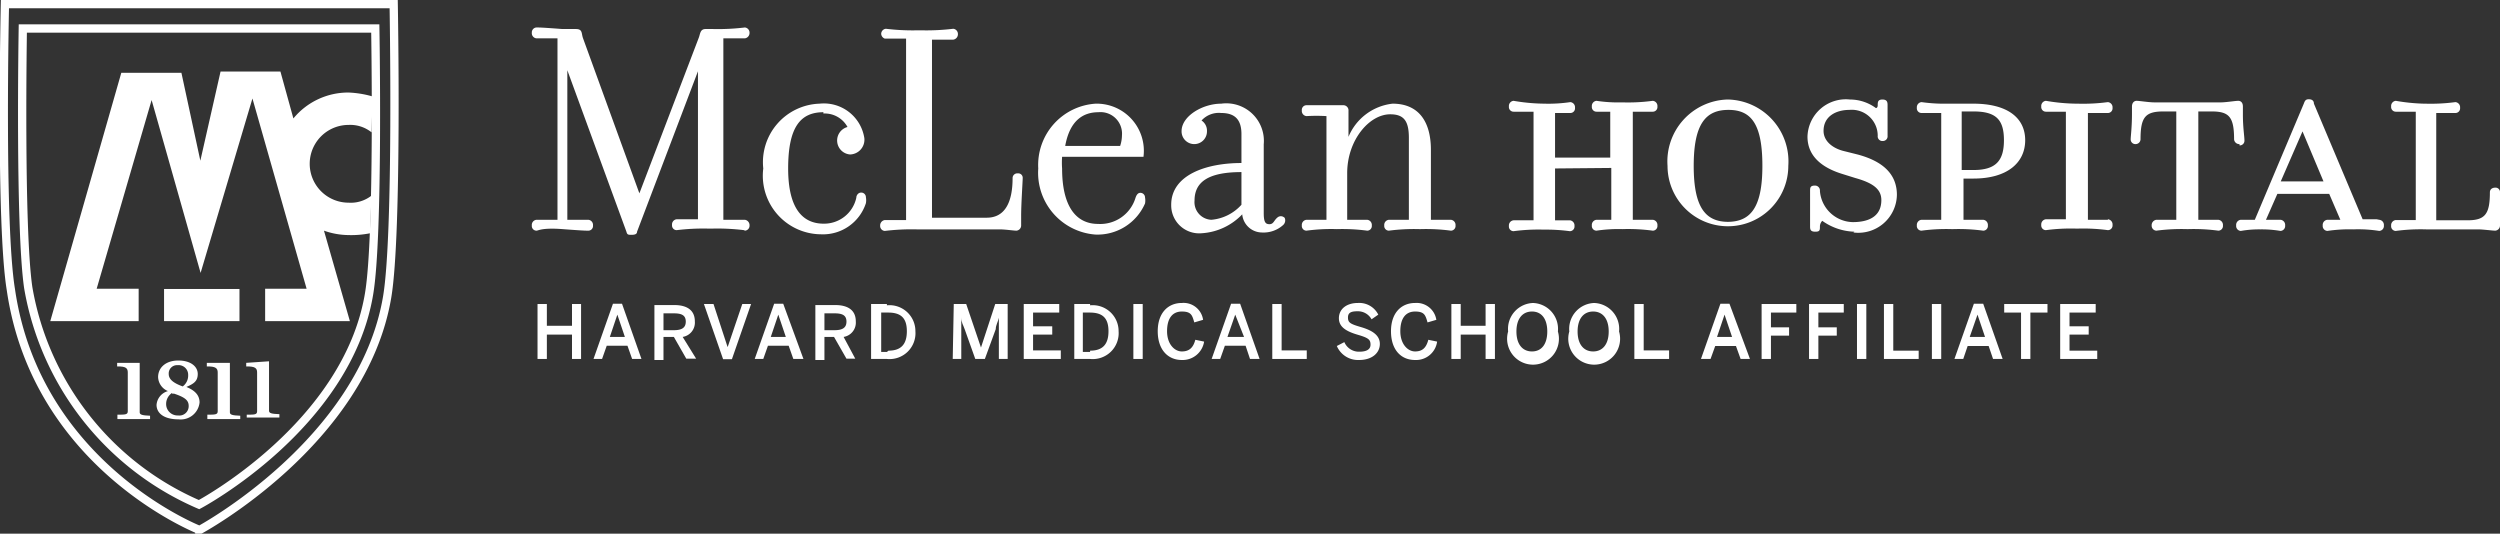 <?xml version="1.0" encoding="UTF-8"?> <svg xmlns="http://www.w3.org/2000/svg" xmlns:xlink="http://www.w3.org/1999/xlink" viewBox="0 0 96.46 20.59"><rect x="0" y="0" width="96.46" height="20.59" fill="#333333" stroke="none"/><defs><style>.cls-1,.cls-3{fill:none;}.cls-2{clip-path:url(#clip-path);}.cls-3{stroke:#fff;stroke-width:0.32px;}.cls-4{fill:#fff;}</style><clipPath id="clip-path" transform="translate(0 0)"><rect class="cls-1" width="96.46" height="20.59"></rect></clipPath></defs><title>Footer Logo 6HQ Vector</title><g id="Layer_2" data-name="Layer 2"><g id="Layer_1-2" data-name="Layer 1"><g class="cls-2"><path class="cls-3" d="M1.09,11.1C.75,8.78.88,1.1.88,1.1h13.6s.14,8-.24,10.24c-.85,5.1-6.56,8.13-6.56,8.13A11.17,11.17,0,0,1,1.09,11.1Zm-.67.08C0,8.62.19.16.19.16h15s.16,8.83-.25,11.29c-.94,5.62-7.24,9-7.24,9S1.41,18,.42,11.18Z" transform="translate(0 0)"></path></g><rect class="cls-4" x="6.33" y="11.15" width="2.91" height="1.24"></rect><g class="cls-2"><path class="cls-4" d="M14.37,3.72a3.93,3.93,0,0,0-.92-.15,2.74,2.74,0,0,0-2.13,1l-.5-1.81H8.51L7.73,6.2,7,2.81H4.68L1.94,12.39H5.35V11.14H3.73L5.85,3.86l1.89,6.67,2-6.73,2.09,7.34h-1.6v1.25h3.27l-1-3.49a2.9,2.9,0,0,0,.94.17A3.71,3.71,0,0,0,14.28,9l.05-1.45a1.29,1.29,0,0,1-.88.27,1.49,1.49,0,1,1,0-3,1.31,1.31,0,0,1,.89.29Z" transform="translate(0 0)"></path><path class="cls-4" d="M4.53,16c.3,0,.4,0,.4-.13V14.37c0-.16-.07-.24-.41-.23V14L5.39,14v1.91c0,.09.1.12.4.13v.13H4.53Z" transform="translate(0 0)"></path><path class="cls-4" d="M6.48,15.09a.61.61,0,0,1-.38-.54c0-.36.29-.64.78-.64s.75.24.75.52-.16.38-.44.5c.32.13.51.31.51.6a.73.73,0,0,1-.81.65c-.57,0-.85-.24-.85-.56a.6.6,0,0,1,.44-.53m.16.07a.51.51,0,0,0-.23.43.44.44,0,0,0,.46.44.36.36,0,0,0,.41-.37c0-.21-.14-.33-.56-.47l-.08,0m.41-.28a.52.52,0,0,0,.21-.44.37.37,0,0,0-.41-.38.32.32,0,0,0-.34.34c0,.22.21.36.54.48" transform="translate(0 0)"></path><path class="cls-4" d="M8,16c.3,0,.4,0,.4-.13V14.37c0-.16-.08-.24-.42-.23V14L8.87,14v1.91c0,.09.09.12.4.13v.13H8Z" transform="translate(0 0)"></path><path class="cls-4" d="M9.52,16c.3,0,.4,0,.4-.13V14.37c0-.16-.07-.24-.42-.23V14l.88-.06v1.91c0,.09.09.12.4.13v.13H9.52Z" transform="translate(0 0)"></path><path class="cls-4" d="M28.71,8.88a8.6,8.6,0,0,0-1.23-.06h-.15a8.51,8.51,0,0,0-1.22.06.18.18,0,0,1-.18-.2.2.2,0,0,1,.18-.22c.12,0,.24,0,.82,0V2.75L24.58,8.94c0,.09-.08.12-.21.12s-.17,0-.2-.12L21.89,2.71V8.48c.57,0,.69,0,.81,0a.2.2,0,0,1,.18.22.18.18,0,0,1-.18.2c-.1,0-.21,0-1-.06s-.93.06-1,.06a.18.18,0,0,1-.18-.2.2.2,0,0,1,.18-.22c.12,0,.24,0,.81,0v-7c-.57,0-.69,0-.81,0a.2.2,0,0,1-.18-.22.19.19,0,0,1,.18-.2c.11,0,.21,0,1,.06h.52c.26,0,.21.16.27.34l2.18,6,2.29-6c.06-.15.05-.33.25-.34h.3a8.6,8.6,0,0,0,1.23-.06.2.2,0,0,1,.18.2.21.21,0,0,1-.18.22c-.12,0-.24,0-.83,0v7c.59,0,.71,0,.83,0a.21.21,0,0,1,.18.22.19.19,0,0,1-.18.2" transform="translate(0 0)"></path><path class="cls-4" d="M31.77,4.33c-.89,0-1.36.58-1.36,2.17S31,8.63,31.78,8.63a1.27,1.27,0,0,0,1.26-1c0-.09.07-.2.19-.2a.18.18,0,0,1,.18.18.64.64,0,0,1,0,.23,1.74,1.74,0,0,1-1.74,1.2A2.26,2.26,0,0,1,29.45,6.5,2.26,2.26,0,0,1,31.62,4a1.58,1.58,0,0,1,1.73,1.33.57.57,0,0,1-.55.63.54.54,0,0,1-.1-1.06,1,1,0,0,0-.93-.52" transform="translate(0 0)"></path><path class="cls-4" d="M38.07,8.4c.69,0,1-.57,1-1.53a.18.18,0,0,1,.2-.18.17.17,0,0,1,.19.18c0,.12-.06,1-.06,1.45v.37a.2.2,0,0,1-.18.21c-.12,0-.42-.05-.67-.05l-3.18,0a8.6,8.6,0,0,0-1.23.06.19.19,0,0,1-.18-.2.21.21,0,0,1,.18-.22c.12,0,.24,0,.82,0v-7c-.58,0-.7,0-.82,0A.21.21,0,0,1,34,1.31a.2.2,0,0,1,.18-.2,8.6,8.6,0,0,0,1.23.06h.14a8.6,8.6,0,0,0,1.23-.06.2.2,0,0,1,.18.2.21.21,0,0,1-.18.22c-.12,0-.24,0-.82,0V8.4Z" transform="translate(0 0)"></path><path class="cls-4" d="M44,7.44c-.11,0-.16.11-.19.2a1.42,1.42,0,0,1-1.44,1c-.87,0-1.39-.7-1.39-2.14a3.17,3.17,0,0,1,0-.45h3.14A1.82,1.82,0,0,0,42.27,4,2.37,2.37,0,0,0,40.06,6.5a2.39,2.39,0,0,0,2.2,2.55,2,2,0,0,0,1.92-1.2.64.64,0,0,0,0-.23A.18.18,0,0,0,44,7.44M42.38,4.33a.83.83,0,0,1,.91.89,1.35,1.35,0,0,1-.07.41H41.1c.18-1,.71-1.3,1.28-1.3" transform="translate(0 0)"></path><path class="cls-4" d="M49.56,8.4a.2.2,0,0,0-.28,0c-.13.11-.14.25-.3.25s-.22-.09-.22-.43V5.57A1.45,1.45,0,0,0,47.12,4c-.72,0-1.53.48-1.53,1.06a.49.49,0,0,0,.49.5.49.49,0,0,0,.49-.5.47.47,0,0,0-.21-.41.9.9,0,0,1,.76-.29c.5,0,.78.23.78.81V6.29c-1.38,0-2.71.47-2.71,1.61A1.08,1.08,0,0,0,46.36,9a2.36,2.36,0,0,0,1.57-.73.77.77,0,0,0,.75.7,1.13,1.13,0,0,0,.82-.28.24.24,0,0,0,.06-.3M47.9,7.9a1.76,1.76,0,0,1-1.16.58.68.68,0,0,1-.65-.74c0-.7.5-1.1,1.81-1.1Z" transform="translate(0 0)"></path><path class="cls-4" d="M53.73,4c1.06,0,1.48.76,1.48,1.78V8.48c.58,0,.65,0,.77,0a.2.2,0,0,1,.18.22.18.18,0,0,1-.18.2,7.26,7.26,0,0,0-1.17-.06h-.05a7.42,7.42,0,0,0-1.17.06.18.18,0,0,1-.18-.2.2.2,0,0,1,.18-.22c.12,0,.2,0,.77,0V5.32c0-.65-.19-.91-.72-.91-.81,0-1.66,1-1.66,2.27v1.8c.58,0,.65,0,.77,0a.2.2,0,0,1,.18.22.18.18,0,0,1-.18.2,7.26,7.26,0,0,0-1.17-.06h0a7.11,7.11,0,0,0-1.17.06.18.18,0,0,1-.18-.2.2.2,0,0,1,.18-.22c.12,0,.18,0,.77,0v-4a6.44,6.44,0,0,0-.77,0,.2.2,0,0,1-.18-.22.18.18,0,0,1,.18-.2h.77c.19,0,.55,0,.67,0a.2.2,0,0,1,.18.22v1A2.09,2.09,0,0,1,53.73,4" transform="translate(0 0)"></path><path class="cls-4" d="M60,6.5v2c.38,0,.45,0,.57,0a.2.2,0,0,1,.18.22.18.18,0,0,1-.18.2,6.87,6.87,0,0,0-1-.06h0a7.26,7.26,0,0,0-1.17.06.18.18,0,0,1-.18-.2.2.2,0,0,1,.18-.22c.12,0,.19,0,.77,0V4.31h-.77a.18.18,0,0,1-.18-.2.2.2,0,0,1,.18-.22A7.26,7.26,0,0,0,59.59,4h0a5.74,5.74,0,0,0,1-.06.2.2,0,0,1,.18.22.18.18,0,0,1-.18.2H60V6.08h2.13V4.31H61.6a.18.18,0,0,1-.18-.2.2.2,0,0,1,.18-.22,5.6,5.6,0,0,0,1,.06h0a7.11,7.11,0,0,0,1.17-.06.2.2,0,0,1,.18.22.18.18,0,0,1-.18.2H63V8.48c.59,0,.65,0,.77,0a.2.2,0,0,1,.18.22.18.18,0,0,1-.18.2,7.11,7.11,0,0,0-1.17-.06h0a5.74,5.74,0,0,0-1,.06.18.18,0,0,1-.18-.2.2.2,0,0,1,.18-.22c.12,0,.21,0,.57,0v-2Z" transform="translate(0 0)"></path><path class="cls-4" d="M66.64,3.84a2.39,2.39,0,0,0-2.3,2.56A2.32,2.32,0,1,0,69,6.4a2.39,2.39,0,0,0-2.31-2.56m0,4.72c-.87,0-1.34-.53-1.34-2.16s.47-2.16,1.34-2.16S68,4.77,68,6.4s-.47,2.16-1.35,2.16" transform="translate(0 0)"></path><path class="cls-4" d="M71.55,8.94a2.24,2.24,0,0,1-1.24-.42.32.32,0,0,0-.09.21c0,.15,0,.21-.18.21s-.2-.08-.2-.2V7.37c0-.12,0-.21.19-.21a.19.19,0,0,1,.19.21,1.3,1.3,0,0,0,1.27,1.2c.57,0,1.1-.19,1.1-.85,0-.42-.32-.66-1-.85l-.48-.15c-.63-.19-1.37-.58-1.37-1.45a1.48,1.48,0,0,1,1.64-1.43,1.69,1.69,0,0,1,1,.33s.07,0,.07-.11,0-.22.18-.22.2.1.2.21V5.24a.18.18,0,0,1-.18.2.18.18,0,0,1-.2-.2,1,1,0,0,0-1.09-1c-.51,0-1,.24-1,.81,0,.39.34.66.75.77l.56.14c.94.25,1.52.73,1.52,1.56a1.49,1.49,0,0,1-1.68,1.45" transform="translate(0 0)"></path><path class="cls-4" d="M76.14,6.89c1.32,0,2-.62,2-1.48S77.46,4,76.14,4h-1a6.25,6.25,0,0,1-1-.06.2.2,0,0,0-.18.22.18.18,0,0,0,.18.2h.76V8.48c-.57,0-.64,0-.76,0a.2.2,0,0,0-.18.22.18.18,0,0,0,.18.2,7.18,7.18,0,0,1,1.16-.06h.06a7.18,7.18,0,0,1,1.16.06.18.18,0,0,0,.18-.2.2.2,0,0,0-.18-.22c-.12,0-.19,0-.76,0V6.89ZM75.69,4.3h.45c.87,0,1.18.31,1.18,1.11S77,6.56,76.14,6.56h-.45Z" transform="translate(0 0)"></path><path class="cls-4" d="M81.33,8.46a.2.2,0,0,1,.18.22.18.18,0,0,1-.18.2,7.18,7.18,0,0,0-1.16-.06h-.06a7.26,7.26,0,0,0-1.17.06.18.18,0,0,1-.18-.2.2.2,0,0,1,.18-.22c.12,0,.19,0,.77,0V4.31h-.77a.18.18,0,0,1-.18-.2.2.2,0,0,1,.18-.22A7.26,7.26,0,0,0,80.11,4h.06a7.18,7.18,0,0,0,1.16-.06.2.2,0,0,1,.18.22.18.18,0,0,1-.18.2h-.77V8.48c.58,0,.65,0,.77,0" transform="translate(0 0)"></path><path class="cls-4" d="M86.41,5.56a.2.2,0,0,1-.21-.18c0-.87-.19-1.08-.87-1.08h-.51V8.48c.58,0,.65,0,.77,0a.2.2,0,0,1,.18.22.18.18,0,0,1-.18.2,7.18,7.18,0,0,0-1.16-.06h-.05a7.5,7.5,0,0,0-1.18.06.19.19,0,0,1-.18-.2.21.21,0,0,1,.18-.22c.12,0,.2,0,.77,0V4.3h-.49c-.7,0-.89.21-.89,1.08a.19.19,0,0,1-.19.18.18.18,0,0,1-.19-.18c0-.12.05-.46.05-1V4.11c0-.14.08-.22.18-.22s.48.06.67.06H85.7c.18,0,.55-.06.66-.06s.18.08.18.22v.32c0,.49.06.83.06,1a.18.18,0,0,1-.19.18" transform="translate(0 0)"></path><path class="cls-4" d="M91.7,8.46c-.12,0-.15,0-.54,0L89.28,4c0-.12-.08-.17-.2-.17s-.15.06-.19.17L87,8.48c-.33,0-.42,0-.54,0a.2.2,0,0,0-.18.22.19.19,0,0,0,.18.21,4.08,4.08,0,0,1,.75-.06,4.39,4.39,0,0,1,.78.06.19.19,0,0,0,.18-.21.2.2,0,0,0-.18-.22c-.12,0-.26,0-.56,0l.44-1h2l.43,1c-.35,0-.38,0-.5,0a.2.2,0,0,0-.18.22.19.19,0,0,0,.18.21,5.67,5.67,0,0,1,1-.06h0a5.18,5.18,0,0,1,1,.06.19.19,0,0,0,.18-.21.2.2,0,0,0-.18-.22M88,7l.84-1.93L89.65,7Z" transform="translate(0 0)"></path><path class="cls-4" d="M95.2,8.5c.68,0,.87-.23.87-1.08,0-.1.07-.18.21-.18a.17.17,0,0,1,.18.18c0,.12,0,.44,0,.94v.33a.2.2,0,0,1-.18.21c-.11,0-.48-.05-.67-.05l-2,0a7.26,7.26,0,0,0-1.17.06.18.18,0,0,1-.18-.2.2.2,0,0,1,.18-.22c.12,0,.19,0,.77,0V4.31h-.77a.18.18,0,0,1-.18-.2.2.2,0,0,1,.18-.22A7.26,7.26,0,0,0,93.52,4h.06a7.18,7.18,0,0,0,1.16-.06.2.2,0,0,1,.18.22.18.18,0,0,1-.18.2H94V8.5Z" transform="translate(0 0)"></path><path class="cls-4" d="M66.73,11.72h-.35l-.75,2.13H66l.18-.5h.8l.18.5h.36ZM66.25,13l.29-.86h0l.29.86Z" transform="translate(0 0)"></path><polygon class="cls-4" points="67.97 13.85 68.33 13.85 68.33 12.95 69.03 12.95 69.03 12.63 68.33 12.63 68.33 12.06 69.31 12.06 69.31 11.73 67.97 11.73 67.97 13.85"></polygon><polygon class="cls-4" points="69.8 13.85 70.16 13.85 70.16 12.95 70.87 12.95 70.87 12.63 70.16 12.63 70.16 12.06 71.14 12.06 71.14 11.73 69.8 11.73 69.8 13.85"></polygon><rect class="cls-4" x="71.65" y="11.73" width="0.36" height="2.12"></rect><polygon class="cls-4" points="72.69 13.85 74.03 13.85 74.03 13.53 73.05 13.53 73.05 11.73 72.69 11.73 72.69 13.85"></polygon><rect class="cls-4" x="74.54" y="11.73" width="0.36" height="2.12"></rect><path class="cls-4" d="M76.52,11.72h-.36l-.75,2.13h.34l.17-.5h.81l.17.5h.37ZM76,13l.3-.86h0l.29.86Z" transform="translate(0 0)"></path><polygon class="cls-4" points="77.98 13.85 78.34 13.85 78.34 12.06 79 12.06 79 11.73 77.33 11.73 77.33 12.06 77.98 12.06 77.98 13.85"></polygon><polygon class="cls-4" points="79.49 13.85 80.92 13.85 80.92 13.53 79.85 13.53 79.85 12.91 80.59 12.91 80.59 12.59 79.85 12.59 79.85 12.06 80.86 12.06 80.86 11.73 79.49 11.73 79.49 13.85"></polygon><polygon class="cls-4" points="20.74 13.85 21.1 13.85 21.1 12.91 22.07 12.91 22.07 13.85 22.42 13.85 22.42 11.73 22.07 11.73 22.07 12.57 21.1 12.57 21.1 11.73 20.74 11.73 20.74 13.85"></polygon><path class="cls-4" d="M24,11.72h-.35l-.75,2.13h.33l.18-.51h.8l.18.51h.36ZM23.53,13l.29-.86h0l.29.86Z" transform="translate(0 0)"></path><path class="cls-4" d="M26.34,13a.56.56,0,0,0,.47-.6c0-.43-.3-.63-.8-.63h-.76v2.12h.35V13H26l.48.84h.38Zm-.74-.26v-.65H26c.31,0,.46.08.46.32s-.16.33-.46.33Z" transform="translate(0 0)"></path><polygon class="cls-4" points="27.9 13.86 28.24 13.86 28.98 11.73 28.64 11.73 28.08 13.38 28.07 13.38 27.53 11.73 27.16 11.73 27.9 13.86"></polygon><path class="cls-4" d="M30.22,11.72h-.35l-.75,2.13h.33l.18-.51h.8l.18.51H31ZM29.74,13l.29-.86h0l.29.86Z" transform="translate(0 0)"></path><path class="cls-4" d="M32.55,13a.56.56,0,0,0,.47-.6c0-.43-.3-.63-.8-.63h-.76v2.12h.35V13h.37l.48.84H33Zm-.74-.26v-.65h.39c.31,0,.46.08.46.32s-.16.33-.46.33Z" transform="translate(0 0)"></path><path class="cls-4" d="M34.22,11.73h-.61v2.12h.61a1,1,0,0,0,1.1-1.07,1,1,0,0,0-1.1-1m0,1.8H34V12.06h.27c.49,0,.72.21.72.72s-.23.75-.71.75" transform="translate(0 0)"></path><path class="cls-4" d="M36.76,13.85h.33v-1.6h0c0,.2.08.3.13.45l.41,1.15H38l.42-1.15c0-.15.09-.29.12-.44h0v1.59h.34V11.73h-.48l-.55,1.68h0l-.57-1.68h-.48Z" transform="translate(0 0)"></path><polygon class="cls-4" points="39.5 13.85 40.93 13.85 40.93 13.52 39.86 13.52 39.86 12.91 40.6 12.91 40.6 12.59 39.86 12.59 39.86 12.06 40.87 12.06 40.87 11.73 39.5 11.73 39.5 13.85"></polygon><path class="cls-4" d="M42.06,11.73h-.61v2.12h.61a1,1,0,0,0,1.1-1.07,1,1,0,0,0-1.1-1m0,1.8h-.28V12.06h.27c.49,0,.72.21.72.72s-.23.75-.71.75" transform="translate(0 0)"></path><rect class="cls-4" x="43.73" y="11.73" width="0.36" height="2.12"></rect><path class="cls-4" d="M45.6,13.89a.84.84,0,0,0,.86-.71l-.34-.07c-.08.31-.24.45-.52.45s-.57-.28-.57-.78.21-.76.57-.76.4.14.48.42l.34-.1a.76.76,0,0,0-.82-.65c-.53,0-.93.38-.93,1.09s.39,1.11.93,1.11" transform="translate(0 0)"></path><path class="cls-4" d="M47.85,11.72H47.5l-.75,2.13h.33l.18-.51h.8l.17.51h.37ZM47.36,13l.3-.86h0L48,13Z" transform="translate(0 0)"></path><polygon class="cls-4" points="49.09 13.85 50.42 13.85 50.42 13.52 49.45 13.52 49.45 11.73 49.09 11.73 49.09 13.85"></polygon><path class="cls-4" d="M52.44,13.89c.5,0,.8-.27.8-.62s-.32-.53-.73-.65-.5-.17-.5-.37.14-.24.38-.24a.6.6,0,0,1,.53.31l.26-.18a.82.82,0,0,0-.79-.45c-.43,0-.73.23-.73.59s.33.52.74.64.48.19.48.38-.17.27-.43.27a.61.61,0,0,1-.58-.37l-.29.15a.89.89,0,0,0,.86.54" transform="translate(0 0)"></path><path class="cls-4" d="M54.6,13.89a.82.82,0,0,0,.85-.71l-.34-.07c-.08.31-.23.45-.51.45s-.57-.28-.57-.78.21-.76.57-.76.4.14.48.42l.34-.1a.77.77,0,0,0-.82-.65c-.53,0-.93.38-.93,1.09s.38,1.11.93,1.11" transform="translate(0 0)"></path><polygon class="cls-4" points="56 13.85 56.36 13.85 56.36 12.91 57.32 12.91 57.32 13.85 57.68 13.85 57.68 11.73 57.32 11.73 57.32 12.57 56.36 12.57 56.36 11.73 56 11.73 56 13.85"></polygon><path class="cls-4" d="M59.19,11.69a1,1,0,0,0-1,1.1,1,1,0,1,0,1.92,0,1,1,0,0,0-1-1.1m0,1.87c-.36,0-.6-.27-.6-.77s.24-.77.6-.77.59.27.59.77-.23.77-.59.77" transform="translate(0 0)"></path><path class="cls-4" d="M61.55,11.69a1,1,0,0,0-1,1.1,1,1,0,1,0,1.92,0,1,1,0,0,0-1-1.1m0,1.87c-.36,0-.6-.27-.6-.77s.24-.77.6-.77.6.27.6.77-.24.77-.6.77" transform="translate(0 0)"></path><polygon class="cls-4" points="63.06 13.85 64.4 13.85 64.4 13.52 63.42 13.52 63.42 11.73 63.06 11.73 63.06 13.85"></polygon></g></g></g></svg> 